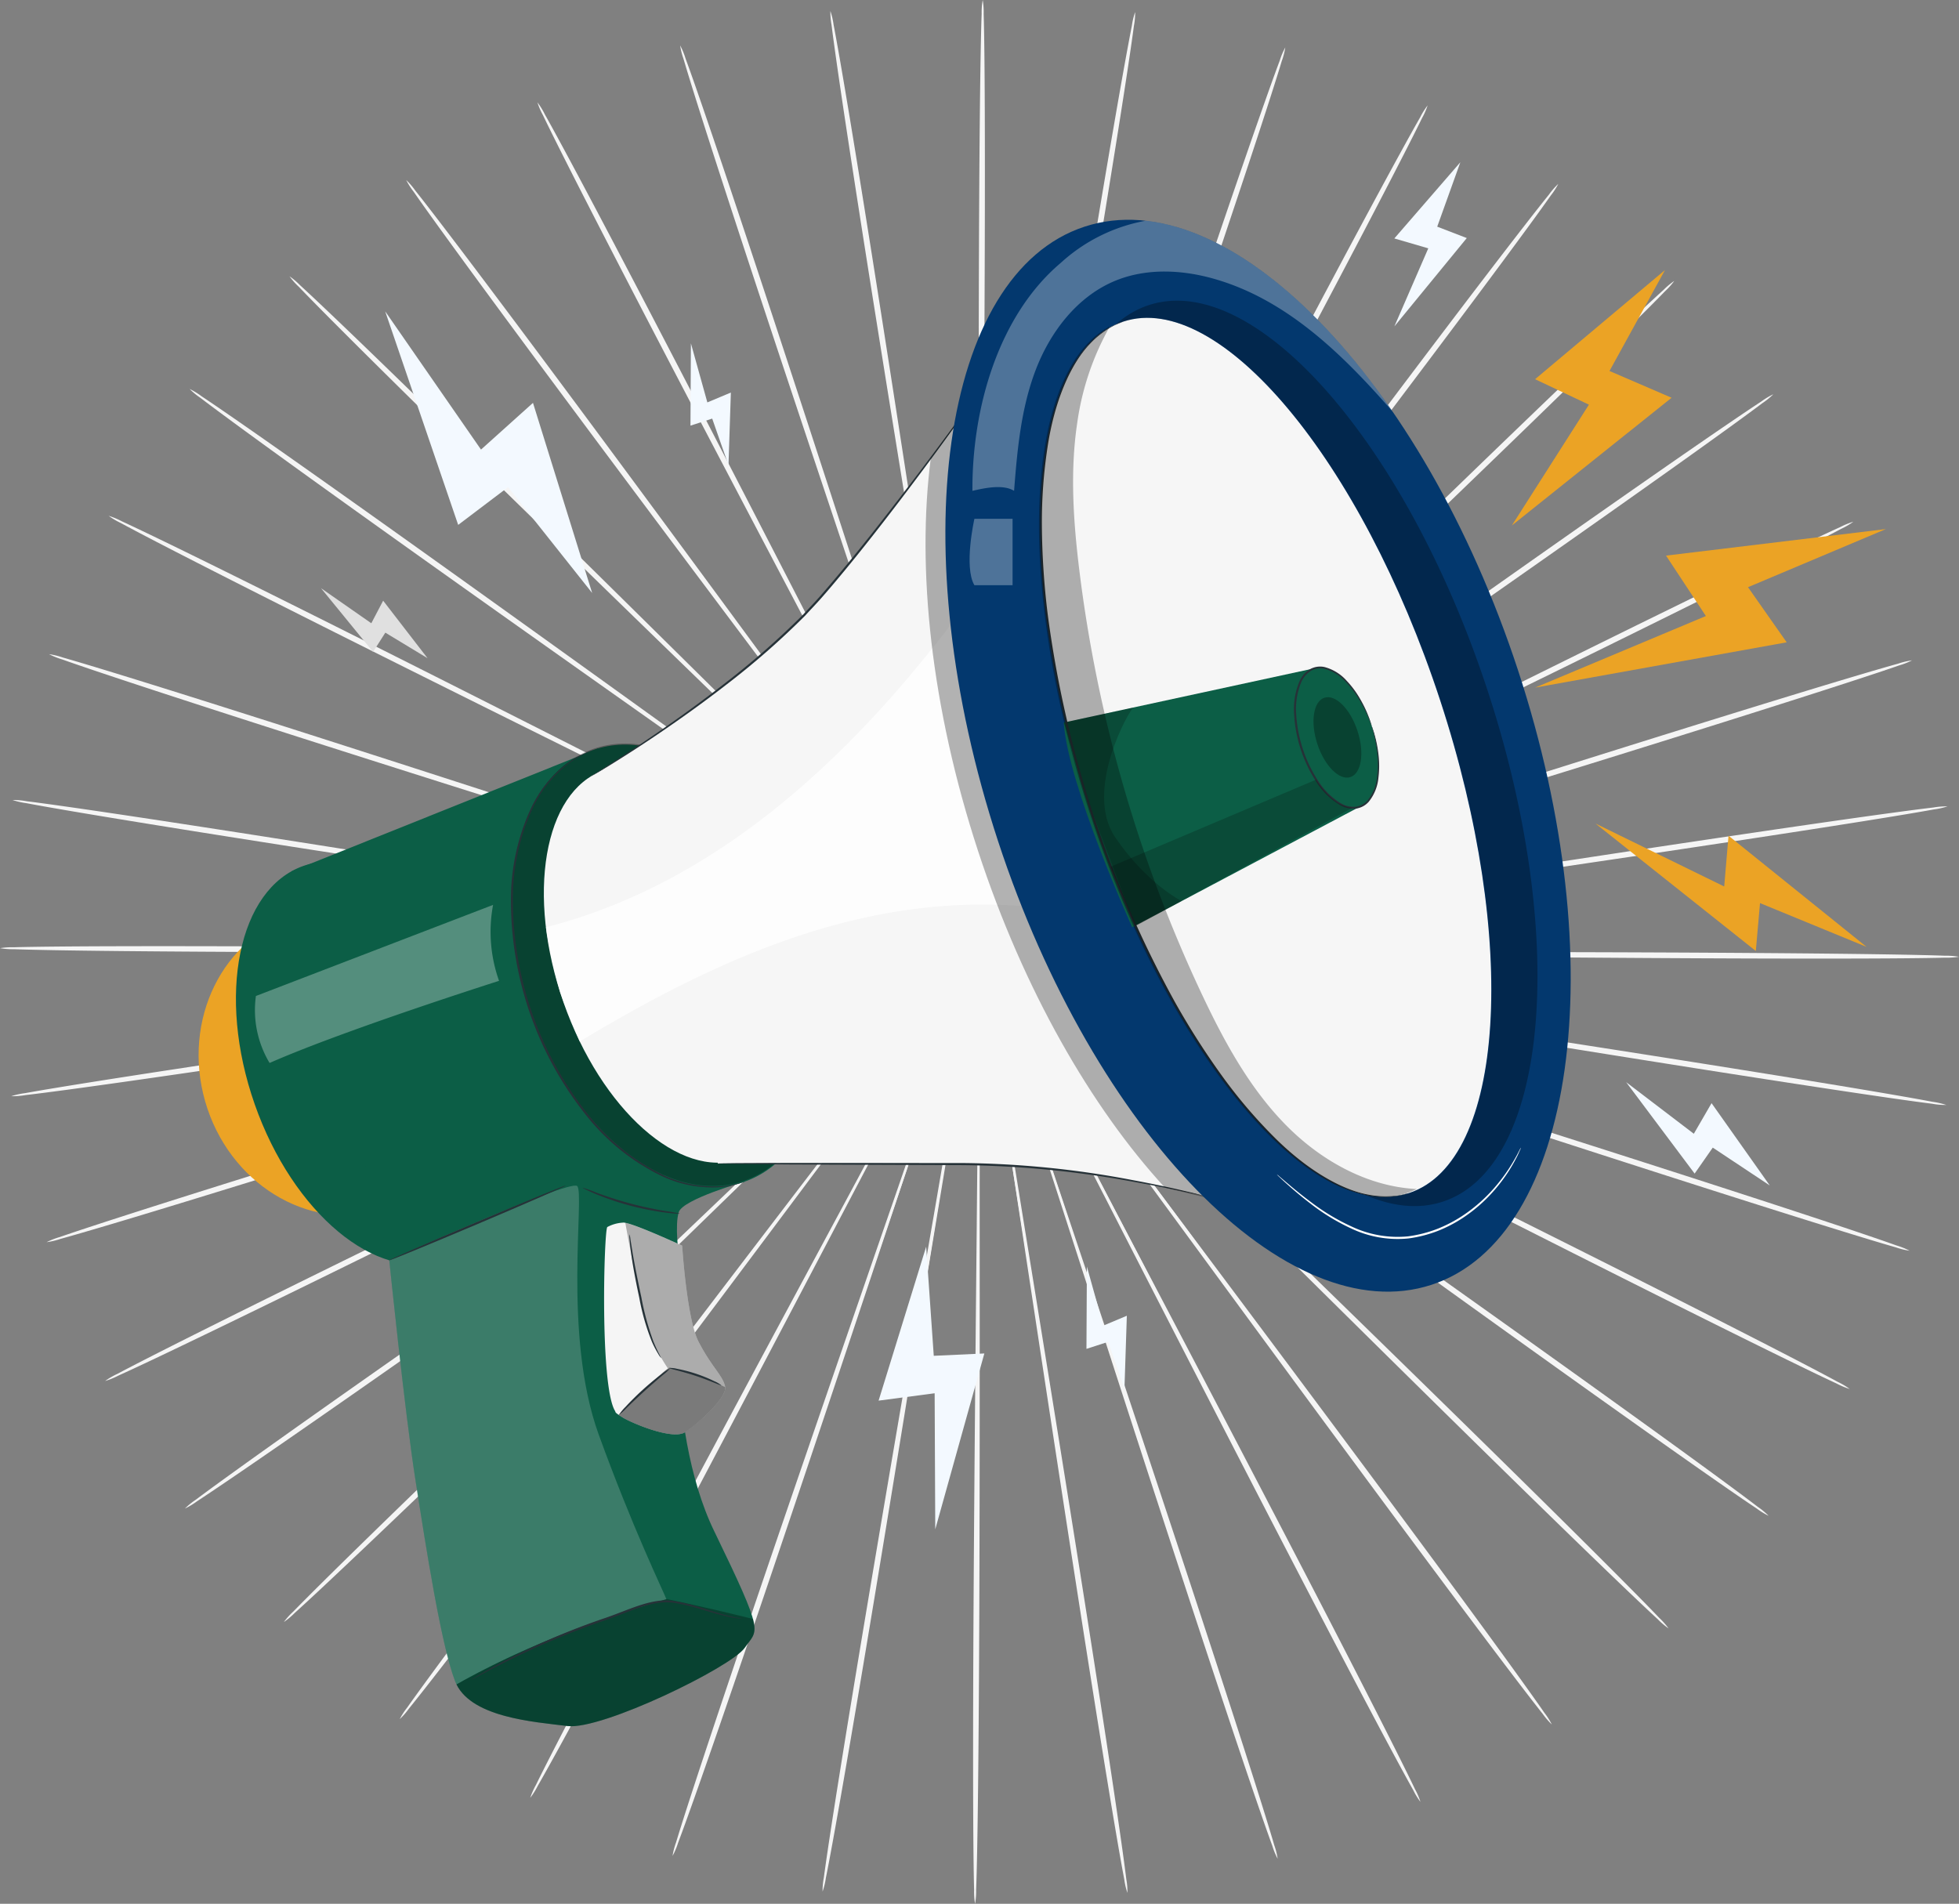 <svg id="Grupo_1076407" data-name="Grupo 1076407" xmlns="http://www.w3.org/2000/svg" xmlns:xlink="http://www.w3.org/1999/xlink" width="268.381" height="260.838" viewBox="0 0 268.381 260.838">
  <rect x="0" y="0" width="268.381" height="260.838" fill="#808080" stroke="none"/>
  <defs>
    <clipPath id="clip-path">
      <rect id="Rectángulo_380508" data-name="Rectángulo 380508" width="268.381" height="260.838" fill="none"/>
    </clipPath>
    <clipPath id="clip-path-4">
      <rect id="Rectángulo_380492" data-name="Rectángulo 380492" width="43.025" height="60.613" fill="none"/>
    </clipPath>
    <clipPath id="clip-path-5">
      <rect id="Rectángulo_380493" data-name="Rectángulo 380493" width="68.271" height="60.388" fill="#fff"/>
    </clipPath>
    <clipPath id="clip-path-6">
      <rect id="Rectángulo_380494" data-name="Rectángulo 380494" width="37.971" height="68.347" fill="none"/>
    </clipPath>
    <clipPath id="clip-path-7">
      <rect id="Rectángulo_380495" data-name="Rectángulo 380495" width="40.823" height="17.43" fill="none"/>
    </clipPath>
    <clipPath id="clip-path-8">
      <rect id="Rectángulo_380496" data-name="Rectángulo 380496" width="13.673" height="22.506" fill="none"/>
    </clipPath>
    <clipPath id="clip-path-9">
      <rect id="Rectángulo_380497" data-name="Rectángulo 380497" width="14.609" height="9.136" fill="none"/>
    </clipPath>
    <clipPath id="clip-path-10">
      <rect id="Rectángulo_380498" data-name="Rectángulo 380498" width="33.444" height="21.66" fill="none"/>
    </clipPath>
    <clipPath id="clip-path-11">
      <rect id="Rectángulo_380499" data-name="Rectángulo 380499" width="78.455" height="109.74" fill="none"/>
    </clipPath>
    <clipPath id="clip-path-12">
      <rect id="Rectángulo_380500" data-name="Rectángulo 380500" width="57.848" height="124.053" fill="none"/>
    </clipPath>
    <clipPath id="clip-path-13">
      <rect id="Rectángulo_380501" data-name="Rectángulo 380501" width="16.154" height="29.962" fill="none"/>
    </clipPath>
    <clipPath id="clip-path-14">
      <rect id="Rectángulo_380502" data-name="Rectángulo 380502" width="6.552" height="11.023" fill="none"/>
    </clipPath>
    <clipPath id="clip-path-15">
      <rect id="Rectángulo_380503" data-name="Rectángulo 380503" width="33.114" height="20.07" fill="none"/>
    </clipPath>
    <clipPath id="clip-path-16">
      <rect id="Rectángulo_380504" data-name="Rectángulo 380504" width="5.888" height="9.1" fill="none"/>
    </clipPath>
    <clipPath id="clip-path-17">
      <rect id="Rectángulo_380505" data-name="Rectángulo 380505" width="57.562" height="37.004" fill="none"/>
    </clipPath>
    <clipPath id="clip-path-18">
      <rect id="Rectángulo_380506" data-name="Rectángulo 380506" width="51.757" height="119.255" fill="none"/>
    </clipPath>
  </defs>
  <g id="Grupo_1076406" data-name="Grupo 1076406" clip-path="url(#clip-path)">
    <g id="Grupo_1076358" data-name="Grupo 1076358">
      <g id="Grupo_1076357" data-name="Grupo 1076357" clip-path="url(#clip-path)">
        <path id="Trazado_612767" data-name="Trazado 612767" d="M232.252,232.59l-67.867-.635-20.568-.1-5.592.012-1.455.019a3.25,3.25,0,0,0-.5.026,3.086,3.086,0,0,0,.5.031l1.454.034,5.592.068,20.567.108,67.87.042c26.49,0,50.477.031,67.842.157,8.682.061,15.709.141,20.566.232,2.428.045,4.313.093,5.592.141a10.52,10.52,0,0,1,1.949.144,10.65,10.65,0,0,1-1.951.124c-1.279.035-3.164.065-5.593.085-4.857.043-11.884.053-20.567.027-17.366-.048-41.352-.253-67.84-.52" transform="translate(-59.823 -101.782)" fill="#f5f5f5"/>
        <path id="Trazado_612768" data-name="Trazado 612768" d="M232.308,231.658l-66.94-10.882-20.3-3.2-5.527-.83-1.44-.2a3.068,3.068,0,0,0-.494-.048,3.053,3.053,0,0,0,.484.107l1.431.254,5.513.914,20.3,3.215,67.041,10.286c26.168,4,49.859,7.649,66.993,10.395,8.567,1.372,15.5,2.512,20.279,3.337,2.391.412,4.246.744,5.5.986a10.371,10.371,0,0,1,1.9.438,10.326,10.326,0,0,1-1.947-.169c-1.269-.158-3.137-.413-5.539-.758-4.8-.691-11.749-1.741-20.322-3.078-17.147-2.67-40.809-6.5-66.932-10.765" transform="translate(-60.406 -95.037)" fill="#f5f5f5"/>
        <path id="Trazado_612769" data-name="Trazado 612769" d="M232.555,230.553l-64.34-21-19.531-6.267-5.323-1.665-1.39-.417a3.065,3.065,0,0,0-.48-.123,2.955,2.955,0,0,0,.461.18l1.372.47,5.3,1.747,19.525,6.282,64.538,20.415c25.195,7.949,48,15.182,64.474,20.516,8.238,2.666,14.9,4.853,19.484,6.4,2.295.773,4.072,1.386,5.272,1.817a10.147,10.147,0,0,1,1.807.725,10.239,10.239,0,0,1-1.9-.465c-1.228-.35-3.031-.887-5.348-1.6-4.633-1.417-11.32-3.516-19.569-6.149-16.5-5.262-39.247-12.664-64.352-20.878" transform="translate(-62.112 -88.272)" fill="#f5f5f5"/>
        <path id="Trazado_612770" data-name="Trazado 612770" d="M232.975,229.5l-60.142-30.568-18.272-9.177-4.987-2.459-1.3-.625a3.119,3.119,0,0,0-.454-.2,3.027,3.027,0,0,0,.426.248l1.279.674,4.947,2.534,18.265,9.189,60.426,30.036c23.593,11.7,44.941,22.337,60.348,30.124,7.7,3.892,13.925,7.07,18.207,9.3,2.141,1.114,3.8,1.99,4.913,2.6a10.211,10.211,0,0,1,1.668.99,10.376,10.376,0,0,1-1.8-.751c-1.156-.534-2.849-1.341-5.022-2.4-4.346-2.108-10.609-5.206-18.33-9.067-15.443-7.72-36.708-18.507-60.171-30.455" transform="translate(-64.888 -81.859)" fill="#f5f5f5"/>
        <path id="Trazado_612771" data-name="Trazado 612771" d="M233.52,228.59l-54.487-39.33-16.571-11.84-4.53-3.187-1.188-.815a2.936,2.936,0,0,0-.417-.261,3.012,3.012,0,0,0,.381.309l1.155.859,4.479,3.254L178.9,189.43l54.853,38.846c21.42,15.145,40.8,28.89,54.761,38.922,6.983,5.014,12.616,9.1,16.487,11.95,1.936,1.426,3.431,2.543,4.434,3.313a10.071,10.071,0,0,1,1.488,1.232,10.247,10.247,0,0,1-1.653-1.014c-1.055-.7-2.6-1.757-4.575-3.128-3.953-2.742-9.641-6.753-16.646-11.739-14.011-9.97-33.28-23.856-54.534-39.222" transform="translate(-68.624 -76.012)" fill="#f5f5f5"/>
        <path id="Trazado_612772" data-name="Trazado 612772" d="M234.166,227.815l-47.53-47.087-14.475-14.2-3.965-3.833-1.043-.985a3.138,3.138,0,0,0-.37-.321,2.865,2.865,0,0,0,.327.363l1,1.023,3.9,3.892,14.465,14.21,47.968,46.666c18.736,18.2,35.676,34.706,47.865,46.727,6.1,6.01,11.007,10.895,14.374,14.3,1.684,1.7,2.982,3.031,3.85,3.943a9.93,9.93,0,0,1,1.273,1.442,10.092,10.092,0,0,1-1.471-1.252c-.93-.853-2.285-2.128-4.018-3.782-3.466-3.307-8.443-8.128-14.565-14.113-12.245-11.967-29.058-28.6-47.594-46.988" transform="translate(-73.215 -70.846)" fill="#f5f5f5"/>
        <path id="Trazado_612773" data-name="Trazado 612773" d="M234.93,227.148l-39.416-53.7-12.026-16.216-3.3-4.385-.873-1.131a2.9,2.9,0,0,0-.314-.373,2.946,2.946,0,0,0,.265.408l.827,1.163,3.233,4.434,12.015,16.224,39.916,53.348c15.6,20.81,29.688,39.676,39.805,53.393,5.06,6.857,9.129,12.426,11.911,16.3,1.391,1.935,2.461,3.445,3.173,4.477a9.811,9.811,0,0,1,1.027,1.617,9.961,9.961,0,0,1-1.252-1.459c-.783-.983-1.918-2.448-3.364-4.343-2.895-3.79-7.04-9.306-12.129-16.143-10.181-13.673-24.127-32.641-39.494-53.611" transform="translate(-78.577 -66.437)" fill="#f5f5f5"/>
        <path id="Trazado_612774" data-name="Trazado 612774" d="M235.846,226.573l-30.29-59.029-9.27-17.844-2.558-4.833-.68-1.249a2.863,2.863,0,0,0-.251-.416,2.78,2.78,0,0,0,.2.443l.629,1.275,2.479,4.871,9.257,17.85L236.2,226.4c12.057,22.923,22.941,43.7,30.728,58.785,3.895,7.542,7.017,13.66,9.142,17.9,1.063,2.122,1.876,3.776,2.412,4.9a9.708,9.708,0,0,1,.754,1.753,9.72,9.72,0,0,1-1-1.631c-.615-1.09-1.5-2.709-2.625-4.8-2.25-4.184-5.456-10.261-9.383-17.788-7.857-15.052-18.579-35.906-30.383-58.954" transform="translate(-84.634 -62.862)" fill="#f5f5f5"/>
        <path id="Trazado_612775" data-name="Trazado 612775" d="M236.909,226.117l-20.356-62.926c-2.642-8.027-4.781-14.526-6.266-19.039-.753-2.229-1.339-3.966-1.744-5.164l-.47-1.337a2.718,2.718,0,0,0-.181-.45,2.88,2.88,0,0,0,.122.468c.1.322.236.771.415,1.354.385,1.2.943,2.949,1.659,5.191l6.251,19.044c5.366,16.07,12.769,38.242,20.95,62.741,8.2,24.482,15.582,46.662,20.829,62.75,2.625,8.044,4.719,14.564,6.13,19.081.706,2.258,1.241,4.016,1.588,5.212a9.546,9.546,0,0,1,.46,1.847,9.6,9.6,0,0,1-.727-1.764c-.431-1.17-1.043-2.9-1.815-5.142-1.544-4.475-3.728-10.967-6.387-19-5.322-16.065-12.534-38.3-20.459-62.866" transform="translate(-91.261 -60.229)" fill="#f5f5f5"/>
        <path id="Trazado_612776" data-name="Trazado 612776" d="M238.03,225.829c-3.872-25.481-7.376-48.54-9.917-65.255l-3.105-19.76c-.383-2.318-.681-4.121-.886-5.366-.106-.6-.188-1.062-.247-1.393a2.856,2.856,0,0,0-.1-.472,2.91,2.91,0,0,0,.044.481l.191,1.4c.185,1.248.454,3.056.8,5.379.733,4.684,1.787,11.43,3.091,19.762,2.7,16.691,6.418,39.718,10.53,65.163,4.13,25.43,7.832,48.464,10.41,65.154,1.29,8.345,2.3,15.1,2.965,19.78.331,2.338.576,4.156.725,5.391a9.524,9.524,0,0,1,.155,1.894,9.64,9.64,0,0,1-.431-1.853c-.236-1.222-.56-3.028-.96-5.356-.8-4.656-1.905-11.4-3.231-19.741-2.655-16.679-6.179-39.739-10.029-65.211" transform="translate(-98.23 -58.64)" fill="#f5f5f5"/>
        <path id="Trazado_612777" data-name="Trazado 612777" d="M238.126,225.725c.238-25.756.454-49.065.611-65.96.036-8.428.066-15.251.087-19.989-.007-2.347-.013-4.173-.016-5.435-.009-.609-.016-1.078-.021-1.414a2.963,2.963,0,0,0-.027-.481,2.937,2.937,0,0,0-.032.481c-.008.336-.019.8-.034,1.413-.016,1.261-.038,3.087-.067,5.435-.023,4.738-.057,11.561-.1,19.989,0,16.9,0,40.2,0,65.962.019,25.745,0,49.058-.119,65.935-.057,8.439-.135,15.268-.226,19.987-.045,2.36-.093,4.192-.142,5.435a9.713,9.713,0,0,1-.146,1.9,9.713,9.713,0,0,1-.128-1.9c-.038-1.243-.068-3.076-.091-5.435-.047-4.72-.062-11.551-.041-19.989.039-16.878.236-40.19.494-65.934" transform="translate(-104.312 -58.141)" fill="#f5f5f5"/>
        <path id="Trazado_612778" data-name="Trazado 612778" d="M216,225.778l11.155-65.066c1.383-8.32,2.5-15.056,3.28-19.733l.851-5.372c.088-.6.155-1.066.2-1.4a2.838,2.838,0,0,0,.049-.48,2.885,2.885,0,0,0-.109.47c-.062.331-.149.792-.26,1.391l-.937,5.358c-.78,4.677-1.905,11.412-3.294,19.731-2.7,16.691-6.425,39.717-10.542,65.162-4.093,25.435-7.838,48.463-10.653,65.117-1.405,8.327-2.575,15.062-3.421,19.71-.422,2.324-.764,4.127-1.011,5.347a9.619,9.619,0,0,1-.449,1.849,9.51,9.51,0,0,1,.173-1.892c.162-1.234.423-3.049.776-5.384.708-4.67,1.784-11.42,3.155-19.752,2.737-16.667,6.66-39.666,11.034-65.057" transform="translate(-88.168 -58.704)" fill="#f5f5f5"/>
        <path id="Trazado_612779" data-name="Trazado 612779" d="M194.1,226.018l21.562-62.545,6.436-18.985,1.71-5.175.428-1.351a2.8,2.8,0,0,0,.126-.467,2.773,2.773,0,0,0-.185.448l-.483,1.334-1.794,5.147L215.448,163.4c-5.371,16.069-12.779,38.238-20.966,62.736-8.163,24.492-15.591,46.659-21.069,62.675-2.737,8.009-4.984,14.48-6.573,18.941-.794,2.231-1.423,3.959-1.865,5.125a9.581,9.581,0,0,1-.745,1.757,9.514,9.514,0,0,1,.477-1.842c.359-1.194.911-2.946,1.638-5.2,1.455-4.5,3.611-11,6.314-19.024,5.4-16.04,13.006-38.151,21.44-62.556" transform="translate(-72.09 -60.358)" fill="#f5f5f5"/>
        <path id="Trazado_612780" data-name="Trazado 612780" d="M173.33,226.426l31.414-58.472c3.976-7.49,7.2-13.554,9.43-17.764l2.527-4.848.642-1.268a2.933,2.933,0,0,0,.2-.442,2.9,2.9,0,0,0-.255.415l-.692,1.243-2.6,4.81-9.444,17.757L173.683,226.6c-12.029,22.937-22.955,43.692-30.957,58.67-4,7.49-7.266,13.538-9.556,17.7-1.144,2.081-2.045,3.692-2.67,4.777a9.858,9.858,0,0,1-1.018,1.622,9.719,9.719,0,0,1,.771-1.746c.548-1.124,1.378-2.77,2.461-4.882,2.167-4.224,5.349-10.314,9.318-17.82,7.933-15.013,19.019-35.688,31.3-58.5" transform="translate(-56.838 -63.052)" fill="#f5f5f5"/>
        <path id="Trazado_612781" data-name="Trazado 612781" d="M154.258,226.955l40.433-52.979c5.132-6.794,9.287-12.294,12.172-16.114l3.276-4.405.839-1.155a3.017,3.017,0,0,0,.269-.405,2.933,2.933,0,0,0-.318.37l-.884,1.123-3.345,4.355-12.184,16.1-39.935,53.335c-15.57,20.828-29.7,39.667-40.014,53.246-5.155,6.791-9.354,12.267-12.285,16.031-1.466,1.883-2.614,3.336-3.407,4.312a9.862,9.862,0,0,1-1.267,1.447,9.841,9.841,0,0,1,1.043-1.607c.721-1.027,1.806-2.526,3.215-4.449,2.82-3.844,6.943-9.375,12.069-16.185,10.25-13.623,24.525-32.36,40.322-53.025" transform="translate(-42.847 -66.68)" fill="#f5f5f5"/>
        <path id="Trazado_612782" data-name="Trazado 612782" d="M137.315,227.582l48.419-46.223,14.6-14.077,3.941-3.856,1.013-1.014a2.859,2.859,0,0,0,.33-.36,3.077,3.077,0,0,0-.373.319l-1.052.976-4,3.8-14.612,14.067L137.6,227.858c-18.714,18.221-35.687,34.695-48.048,46.549-6.179,5.928-11.2,10.7-14.7,13.979-1.749,1.638-3.116,2.9-4.054,3.745a10.08,10.08,0,0,1-1.483,1.238,9.939,9.939,0,0,1,1.288-1.43c.877-.9,2.188-2.222,3.888-3.908,3.4-3.371,8.359-8.211,14.512-14.165,12.306-11.908,29.4-28.258,48.317-46.285" transform="translate(-30.425 -71.138)" fill="#f5f5f5"/>
        <path id="Trazado_612783" data-name="Trazado 612783" d="M122.856,228.325l55.228-38.341,16.677-11.7,4.51-3.213,1.163-.849a2.861,2.861,0,0,0,.384-.306,3.219,3.219,0,0,0-.419.258l-1.2.805-4.561,3.145-16.686,11.687L123.09,228.64c-21.4,15.171-40.8,28.878-54.913,38.72-7.053,4.922-12.779,8.88-16.759,11.586-1.99,1.353-3.542,2.394-4.6,3.086a10.23,10.23,0,0,1-1.663,1,10.112,10.112,0,0,1,1.5-1.219c1.012-.761,2.517-1.865,4.467-3.272,3.9-2.816,9.57-6.848,16.6-11.8,14.061-9.9,33.57-23.47,55.136-38.417" transform="translate(-19.82 -76.346)" fill="#f5f5f5"/>
        <path id="Trazado_612784" data-name="Trazado 612784" d="M111.212,229.214l60.717-29.476,18.354-9.021,4.971-2.489,1.285-.662a2.907,2.907,0,0,0,.428-.244,3.081,3.081,0,0,0-.456.191l-1.311.613-5.01,2.413-18.361,9.007-60.437,30.015c-23.579,11.732-44.948,22.324-60.465,29.9-7.758,3.79-14.051,6.829-18.418,8.9-2.183,1.035-3.884,1.826-5.045,2.348a10.356,10.356,0,0,1-1.8.733,10.119,10.119,0,0,1,1.677-.976c1.121-.6,2.787-1.459,4.938-2.554,4.3-2.189,10.554-5.31,18.3-9.131,15.482-7.645,36.932-18.079,60.639-29.566" transform="translate(-11.265 -82.231)" fill="#f5f5f5"/>
        <path id="Trazado_612785" data-name="Trazado 612785" d="M102.7,230.247l64.733-19.824,19.586-6.1,5.312-1.7,1.376-.457a2.969,2.969,0,0,0,.462-.176,3.061,3.061,0,0,0-.481.118l-1.394.4-5.339,1.616-19.591,6.087-64.543,20.4c-25.184,7.982-48,15.174-64.552,20.284-8.274,2.556-14.981,4.6-19.628,5.969-2.324.687-4.131,1.209-5.363,1.547a10.256,10.256,0,0,1-1.9.448,10.256,10.256,0,0,1,1.814-.707c1.2-.42,2.987-1.015,5.29-1.768,4.6-1.5,11.282-3.63,19.546-6.219,16.526-5.182,39.4-12.207,64.671-19.924" transform="translate(-4.994 -88.669)" fill="#f5f5f5"/>
        <path id="Trazado_612786" data-name="Trazado 612786" d="M97.571,231.336l67.136-9.679,20.329-3.031,5.522-.864,1.433-.241a3.041,3.041,0,0,0,.485-.1,3.051,3.051,0,0,0-.495.043l-1.442.187-5.533.78-20.332,3.017L97.631,231.72c-26.162,4.03-49.86,7.643-67.032,10.158-8.586,1.259-15.539,2.247-20.35,2.894-2.406.323-4.276.562-5.546.707a10.365,10.365,0,0,1-1.949.153,10.37,10.37,0,0,1,1.906-.421c1.257-.23,3.115-.546,5.51-.936,4.79-.781,11.729-1.859,20.309-3.153,17.16-2.591,40.885-6.03,67.091-9.788" transform="translate(-1.209 -95.442)" fill="#f5f5f5"/>
        <path id="Trazado_612787" data-name="Trazado 612787" d="M95.951,231.512l67.868.553,20.568.072,5.592-.019,1.454-.021a3.1,3.1,0,0,0,.5-.027,3.3,3.3,0,0,0-.5-.03l-1.454-.032-5.592-.062-20.568-.084-67.87.039c-26.489.035-50.477.03-67.842-.074-8.682-.051-15.71-.122-20.566-.207-2.428-.043-4.314-.088-5.592-.135A10.57,10.57,0,0,1,0,231.343a10.608,10.608,0,0,1,1.951-.126c1.279-.037,3.164-.068,5.592-.092,4.857-.049,11.885-.067,20.568-.052,17.366.027,41.353.2,67.841.439" transform="translate(0 -101.434)" fill="#f5f5f5"/>
        <path id="Trazado_612788" data-name="Trazado 612788" d="M97.812,210.019l66.954,10.8,20.307,3.175,5.527.823,1.441.2a3.089,3.089,0,0,0,.494.047,3.006,3.006,0,0,0-.484-.106l-1.432-.252-5.513-.907-20.3-3.189L97.747,210.4c-26.173-3.962-49.869-7.587-67.006-10.312-8.57-1.361-15.5-2.493-20.283-3.312-2.392-.409-4.247-.739-5.5-.979a10.33,10.33,0,0,1-1.9-.436A10.344,10.344,0,0,1,5,195.532c1.27.156,3.138.41,5.54.752,4.806.684,11.751,1.726,20.326,3.052,17.15,2.65,40.817,6.448,66.946,10.683" transform="translate(-1.34 -85.754)" fill="#f5f5f5"/>
        <path id="Trazado_612789" data-name="Trazado 612789" d="M103.181,188.729l64.368,20.915,19.539,6.243,5.326,1.658,1.39.416a3.033,3.033,0,0,0,.48.122,2.924,2.924,0,0,0-.461-.18l-1.372-.468-5.3-1.74-19.533-6.258L103.055,189.1c-25.2-7.918-48.019-15.123-64.5-20.437-8.241-2.655-14.9-4.835-19.492-6.376-2.3-.77-4.075-1.381-5.275-1.81a10.14,10.14,0,0,1-1.808-.723,10.236,10.236,0,0,1,1.9.462c1.229.348,3.032.884,5.35,1.589,4.635,1.411,11.324,3.5,19.577,6.125,16.507,5.241,39.263,12.616,64.379,20.8" transform="translate(-5.258 -70.126)" fill="#f5f5f5"/>
        <path id="Trazado_612790" data-name="Trazado 612790" d="M111.928,168.538l60.182,30.494,18.284,9.154,4.991,2.453,1.3.624a3.12,3.12,0,0,0,.454.194,3.027,3.027,0,0,0-.426-.247l-1.28-.672-4.95-2.528-18.278-9.166-60.465-29.962c-23.608-11.676-44.97-22.282-60.386-30.05-7.71-3.883-13.933-7.053-18.219-9.276-2.143-1.111-3.8-1.985-4.916-2.592a10.147,10.147,0,0,1-1.67-.989,10.365,10.365,0,0,1,1.8.749c1.156.532,2.85,1.337,5.025,2.389,4.348,2.1,10.615,5.192,18.341,9.044,15.452,7.7,36.731,18.462,60.21,30.381" transform="translate(-11.657 -55.299)" fill="#f5f5f5"/>
        <path id="Trazado_612791" data-name="Trazado 612791" d="M123.783,149.994l54.537,39.263,16.587,11.82,4.534,3.182,1.189.814a2.975,2.975,0,0,0,.417.261,2.975,2.975,0,0,0-.382-.309l-1.156-.858-4.483-3.249-16.578-11.83-54.9-38.779c-21.44-15.119-40.833-28.84-54.811-38.855-6.99-5.006-12.628-9.083-16.5-11.93C50.3,98.1,48.8,96.984,47.794,96.215a10.033,10.033,0,0,1-1.49-1.23A10.279,10.279,0,0,1,47.959,96c1.056.7,2.6,1.754,4.579,3.123,3.956,2.738,9.65,6.742,16.661,11.72,14.024,9.953,33.311,23.815,54.584,39.155" transform="translate(-20.326 -41.695)" fill="#f5f5f5"/>
        <path id="Trazado_612792" data-name="Trazado 612792" d="M138.429,133.518l47.591,47.029,14.493,14.183,3.969,3.828,1.045.984a2.993,2.993,0,0,0,.37.321,2.966,2.966,0,0,0-.328-.362l-1-1.022-3.909-3.887L186.173,180.4l-48.028-46.607c-18.759-18.176-35.721-34.662-47.926-46.668-6.1-6-11.021-10.881-14.392-14.279-1.686-1.7-2.986-3.027-3.856-3.938a9.893,9.893,0,0,1-1.275-1.44,10.135,10.135,0,0,1,1.472,1.25c.932.852,2.288,2.126,4.023,3.777,3.47,3.3,8.454,8.118,14.583,14.1,12.261,11.953,29.095,28.561,47.655,46.93" transform="translate(-31.034 -29.615)" fill="#f5f5f5"/>
        <path id="Trazado_612793" data-name="Trazado 612793" d="M155.531,119.455l39.485,53.651,12.047,16.2,3.309,4.382.874,1.129a2.97,2.97,0,0,0,.315.374,2.883,2.883,0,0,0-.265-.408l-.829-1.162-3.239-4.43-12.036-16.21-39.985-53.3c-15.623-20.791-29.739-39.64-39.874-53.344-5.069-6.852-9.145-12.415-11.932-16.281-1.394-1.933-2.465-3.441-3.179-4.474a9.79,9.79,0,0,1-1.028-1.616,9.969,9.969,0,0,1,1.254,1.458c.784.982,1.92,2.445,3.37,4.339,2.9,3.787,7.051,9.3,12.149,16.128,10.2,13.66,24.17,32.611,39.564,53.563" transform="translate(-43.543 -19.301)" fill="#f5f5f5"/>
        <path id="Trazado_612794" data-name="Trazado 612794" d="M174.732,108.127,205.1,167.119l9.293,17.833,2.563,4.83.682,1.249a2.825,2.825,0,0,0,.251.416,2.9,2.9,0,0,0-.2-.443l-.631-1.274-2.486-4.869-9.28-17.839L174.375,108.3c-12.087-22.909-23-43.67-30.8-58.747-3.9-7.537-7.035-13.652-9.165-17.894-1.065-2.121-1.881-3.774-2.419-4.9a9.645,9.645,0,0,1-.756-1.753,9.807,9.807,0,0,1,1.005,1.63c.616,1.089,1.5,2.707,2.631,4.8,2.255,4.181,5.47,10.254,9.407,17.776,7.876,15.042,18.626,35.883,30.459,58.917" transform="translate(-57.606 -10.978)" fill="#f5f5f5"/>
        <path id="Trazado_612795" data-name="Trazado 612795" d="M195.592,99.838c7.981,24.562,15.2,46.789,20.438,62.9l6.291,19.031c.756,2.229,1.344,3.964,1.75,5.162l.471,1.337a2.8,2.8,0,0,0,.181.449,2.879,2.879,0,0,0-.122-.468c-.1-.322-.238-.771-.417-1.354l-1.666-5.188-6.276-19.036L195.211,99.957c-8.228-24.471-15.644-46.643-20.912-62.725-2.636-8.041-4.738-14.558-6.155-19.073-.709-2.258-1.246-4.015-1.595-5.211a9.555,9.555,0,0,1-.462-1.846,9.7,9.7,0,0,1,.729,1.763c.433,1.17,1.047,2.9,1.822,5.14,1.55,4.474,3.743,10.963,6.412,18.993,5.343,16.059,12.585,38.284,20.542,62.84" transform="translate(-72.906 -4.873)" fill="#f5f5f5"/>
        <path id="Trazado_612796" data-name="Trazado 612796" d="M217.535,94.842l10,65.243c1.32,8.33,2.389,15.073,3.132,19.756.385,2.317.685,4.12.892,5.365.107.6.19,1.062.249,1.393a2.864,2.864,0,0,0,.105.471,2.87,2.87,0,0,0-.045-.48l-.193-1.4c-.187-1.248-.458-3.055-.806-5.378-.739-4.683-1.8-11.427-3.116-19.759L217.139,94.9c-4.163-25.424-7.9-48.454-10.495-65.142-1.3-8.343-2.322-15.1-2.99-19.776-.334-2.338-.581-4.155-.732-5.39a9.6,9.6,0,0,1-.158-1.894,9.582,9.582,0,0,1,.434,1.853c.237,1.221.563,3.027.967,5.354.807,4.655,1.92,11.4,3.257,19.737,2.676,16.676,6.23,39.732,10.113,65.2" transform="translate(-89.002 -1.185)" fill="#f5f5f5"/>
        <path id="Trazado_612797" data-name="Trazado 612797" d="M239.316,93.254c-.206,25.757-.392,49.066-.526,65.961-.025,8.428-.046,15.251-.061,19.989.01,2.347.017,4.173.023,5.435.01.609.017,1.078.023,1.414a2.833,2.833,0,0,0,.028.481,3.1,3.1,0,0,0,.03-.481c.008-.336.019-.8.033-1.413.013-1.261.034-3.087.059-5.435.018-4.738.042-11.561.074-19.989-.022-16.9-.052-40.2-.084-65.962-.053-25.745-.062-49.058.033-65.936.046-8.438.116-15.268.2-19.987.043-2.36.088-4.192.135-5.435A9.68,9.68,0,0,1,239.428,0a9.781,9.781,0,0,1,.131,1.9c.039,1.243.072,3.076.1,5.436.053,4.72.076,11.55.066,19.989-.017,16.878-.183,40.191-.407,65.934" transform="translate(-104.798)" fill="#f5f5f5"/>
        <path id="Trazado_612798" data-name="Trazado 612798" d="M238.37,95.049c-4.322,25.413-8.234,48.41-11.069,65.079-1.372,8.322-2.482,15.059-3.254,19.738l-.843,5.373-.2,1.4a2.746,2.746,0,0,0-.048.48,2.879,2.879,0,0,0,.109-.471c.061-.33.147-.792.259-1.391.215-1.243.528-3.045.93-5.359.775-4.678,1.891-11.414,3.269-19.736,2.678-16.694,6.373-39.725,10.455-65.175,4.06-25.441,7.775-48.473,10.567-65.131,1.394-8.329,2.555-15.065,3.394-19.715.42-2.325.758-4.128,1-5.348a9.54,9.54,0,0,1,.447-1.849,9.532,9.532,0,0,1-.171,1.892c-.16,1.234-.419,3.049-.77,5.385-.7,4.672-1.769,11.422-3.128,19.757-2.715,16.67-6.608,39.674-10.948,65.071" transform="translate(-97.871 -1.292)" fill="#f5f5f5"/>
        <path id="Trazado_612799" data-name="Trazado 612799" d="M237.233,100.254l-21.479,62.573-6.411,18.993-1.7,5.177-.427,1.351a2.821,2.821,0,0,0-.125.467,2.8,2.8,0,0,0,.185-.448l.481-1.334,1.787-5.15,6.426-18.989,20.882-62.763c8.13-24.5,15.529-46.679,20.985-62.7,2.727-8.012,4.965-14.486,6.548-18.949.791-2.232,1.418-3.96,1.859-5.128a9.6,9.6,0,0,1,.743-1.758,9.536,9.536,0,0,1-.475,1.844c-.357,1.194-.907,2.947-1.631,5.2-1.449,4.506-3.6,11.009-6.289,19.031-5.381,16.047-12.954,38.168-21.357,62.583" transform="translate(-90.907 -5.09)" fill="#f5f5f5"/>
        <path id="Trazado_612800" data-name="Trazado 612800" d="M236.148,108.741l-31.337,58.51L195.4,185.027l-2.521,4.852-.641,1.269a2.854,2.854,0,0,0-.2.442,2.9,2.9,0,0,0,.254-.414c.164-.3.393-.709.691-1.244l2.6-4.813,9.421-17.769,30.789-58.785c12-22.952,22.9-43.721,30.88-58.709,3.99-7.5,7.248-13.547,9.532-17.712,1.142-2.083,2.04-3.695,2.664-4.78a9.847,9.847,0,0,1,1.016-1.623,9.774,9.774,0,0,1-.769,1.747c-.546,1.124-1.374,2.771-2.455,4.885C274.5,36.6,271.328,42.692,267.37,50.2c-7.913,15.024-18.973,35.712-31.221,58.538" transform="translate(-84.303 -11.299)" fill="#f5f5f5"/>
        <path id="Trazado_612801" data-name="Trazado 612801" d="M235.21,120.252l-40.364,53.03L182.7,189.409l-3.27,4.408-.837,1.156a2.951,2.951,0,0,0-.268.406,2.971,2.971,0,0,0,.317-.371l.882-1.124,3.34-4.359,12.162-16.12,39.865-53.385c15.542-20.847,29.648-39.7,39.943-53.3,5.146-6.8,9.338-12.278,12.264-16.046,1.464-1.884,2.61-3.339,3.4-4.316a9.886,9.886,0,0,1,1.265-1.449,9.863,9.863,0,0,1-1.04,1.608c-.721,1.027-1.8,2.529-3.21,4.452-2.815,3.847-6.93,9.383-12.048,16.2-10.232,13.636-24.482,32.39-40.253,53.075" transform="translate(-78.279 -19.716)" fill="#f5f5f5"/>
        <path id="Trazado_612802" data-name="Trazado 612802" d="M234.411,134.475l-48.358,46.283-14.584,14.1-3.936,3.86-1.012,1.015a2.986,2.986,0,0,0-.33.36,2.939,2.939,0,0,0,.373-.318l1.051-.977,4-3.8,14.594-14.085L234.129,134.2c18.69-18.244,35.642-34.738,47.987-46.608,6.172-5.936,11.19-10.718,14.683-14,1.747-1.64,3.113-2.9,4.05-3.75a10.146,10.146,0,0,1,1.481-1.24,9.917,9.917,0,0,1-1.285,1.432c-.876.906-2.185,2.225-3.883,3.913-3.4,3.375-8.348,8.222-14.494,14.182-12.29,11.924-29.368,28.3-48.257,46.345" transform="translate(-72.954 -30.115)" fill="#f5f5f5"/>
        <path id="Trazado_612803" data-name="Trazado 612803" d="M233.724,151.088,178.546,189.5l-16.662,11.719-4.506,3.219-1.162.851a2.978,2.978,0,0,0-.383.306,3.008,3.008,0,0,0,.419-.259l1.195-.806L162,201.376l16.67-11.708,54.815-38.9c21.382-15.2,40.767-28.928,54.862-38.787,7.046-4.931,12.768-8.9,16.744-11.607,1.988-1.355,3.539-2.4,4.6-3.092a10.217,10.217,0,0,1,1.662-1,10.106,10.106,0,0,1-1.5,1.22c-1.011.763-2.515,1.868-4.463,3.279-3.895,2.82-9.561,6.86-16.587,11.818-14.049,9.921-33.539,23.511-55.086,38.485" transform="translate(-68.408 -42.266)" fill="#f5f5f5"/>
        <path id="Trazado_612804" data-name="Trazado 612804" d="M233.131,169.741l-60.678,29.552-18.343,9.044-4.968,2.495-1.284.663a2.976,2.976,0,0,0-.428.245,3.033,3.033,0,0,0,.456-.191l1.31-.615,5.008-2.419,18.349-9.03,60.4-30.09c23.563-11.762,44.918-22.38,60.426-29.976,7.753-3.8,14.042-6.846,18.405-8.92,2.182-1.037,3.882-1.831,5.042-2.354a10.3,10.3,0,0,1,1.8-.736,10.164,10.164,0,0,1-1.676.978c-1.121.6-2.784,1.463-4.935,2.56-4.3,2.194-10.547,5.323-18.284,9.154-15.472,7.664-36.909,18.125-60.6,29.641" transform="translate(-64.719 -55.928)" fill="#f5f5f5"/>
        <path id="Trazado_612805" data-name="Trazado 612805" d="M232.66,190.01l-64.707,19.9-19.577,6.127-5.31,1.7-1.376.459a2.93,2.93,0,0,0-.462.176,3.12,3.12,0,0,0,.481-.119l1.393-.406,5.337-1.623,19.583-6.112,64.515-20.482c25.173-8.013,47.981-15.234,64.525-20.364,8.272-2.567,14.976-4.614,19.621-5.994,2.323-.69,4.13-1.213,5.361-1.553a10.315,10.315,0,0,1,1.9-.451,10.248,10.248,0,0,1-1.814.71c-1.2.421-2.986,1.019-5.288,1.774-4.6,1.51-11.278,3.644-19.537,6.244-16.52,5.2-39.384,12.255-64.645,20" transform="translate(-61.997 -70.794)" fill="#f5f5f5"/>
        <path id="Trazado_612806" data-name="Trazado 612806" d="M232.362,211.333,165.239,221.1l-20.325,3.056-5.52.871-1.433.243a3.2,3.2,0,0,0-.485.1,2.935,2.935,0,0,0,.494-.044l1.442-.188,5.533-.787,20.328-3.042L232.3,210.949c26.158-4.063,49.85-7.706,67.018-10.242,8.585-1.27,15.537-2.266,20.347-2.919,2.406-.327,4.275-.568,5.545-.715a10.4,10.4,0,0,1,1.948-.155,10.365,10.365,0,0,1-1.906.423c-1.257.232-3.114.55-5.509.943-4.79.787-11.728,1.874-20.306,3.178-17.157,2.612-40.877,6.081-67.078,9.871" transform="translate(-60.349 -86.436)" fill="#f5f5f5"/>
        <path id="Trazado_612807" data-name="Trazado 612807" d="M340.5,62.111l9.918-12.1-4.05-1.561,3.167-8.823-9.042,10.436,4.651,1.356Z" transform="translate(-149.47 -17.394)" fill="#f3f9ff"/>
        <path id="Trazado_612808" data-name="Trazado 612808" d="M397.1,264.284l9.381,12.525,2.484-3.559,7.809,5.185L408.8,267.16l-2.429,4.192Z" transform="translate(-174.318 -116.016)" fill="#f3f9ff"/>
        <path id="Trazado_612809" data-name="Trazado 612809" d="M94.063,76.036l10,29.258,6.838-5.175,11.516,14.506-8.107-26.05-7.121,6.4Z" transform="translate(-41.292 -33.378)" fill="#f3f9ff"/>
        <path id="Trazado_612810" data-name="Trazado 612810" d="M222.312,343.186l6.726-24.093-6.93.321-1.041-14.948-6.517,21.089,7.679-1.009Z" transform="translate(-94.183 -133.655)" fill="#f3f9ff"/>
        <path id="Trazado_612811" data-name="Trazado 612811" d="M168.669,83.842l-.059,11.279,2.976-.964,2.231,6.378.326-9.948-3.22,1.352Z" transform="translate(-74.016 -36.805)" fill="#f3f9ff"/>
        <path id="Trazado_612812" data-name="Trazado 612812" d="M78.383,143.637l7.136,8.735,1.681-2.639,5.782,3.5L86.9,145.353l-1.622,3.093Z" transform="translate(-34.409 -63.054)" fill="#e0e0e0"/>
        <path id="Trazado_612813" data-name="Trazado 612813" d="M265.367,309.311l-.059,11.279,2.976-.964L270.515,326l.326-9.948-3.22,1.352Z" transform="translate(-116.465 -135.782)" fill="#f3f9ff"/>
      </g>
    </g>
    <g id="Grupo_1076405" data-name="Grupo 1076405">
      <g id="Grupo_1076404" data-name="Grupo 1076404" clip-path="url(#clip-path)">
        <path id="Trazado_612814" data-name="Trazado 612814" d="M86.073,237.993c3.2,11.164-2.417,22.567-12.546,25.47s-20.933-3.792-24.133-14.956,2.416-22.567,12.545-25.47,20.934,3.793,24.134,14.956" transform="translate(-21.288 -97.612)" fill="#eba325"/>
        <path id="Trazado_612815" data-name="Trazado 612815" d="M92.484,232.334c5.233,14.913,2.245,29.539-6.673,32.668s-20.39-6.424-25.622-21.336S57.944,214.126,66.862,211s20.39,6.423,25.622,21.336" transform="translate(-25.291 -92.363)" fill="#0c5e46"/>
        <path id="Trazado_612816" data-name="Trazado 612816" d="M165.352,205.542c5.73,16.331,1.941,32.53-8.465,36.181s-23.486-6.628-29.216-22.959-1.941-32.53,8.465-36.181,23.486,6.628,29.216,22.959" transform="translate(-54.872 -79.827)" fill="#0c5e46"/>
        <path id="Trazado_612817" data-name="Trazado 612817" d="M129.068,290.015c-7.043-14.526-4.842-37.709-4.842-37.709s-.587-4.255,0-6.016,9.014-4.159,9.014-4.159l-20.076-59.354L71.132,199.625l13.421,53.28s2.112,20.676,3.579,30.066,3.522,22.6,5.429,27.585,10.711,5.576,15.407,6.163,22.449-8.07,24.274-10.711,2.871-1.468-4.172-15.994" transform="translate(-31.226 -80.236)" fill="#0c5e46"/>
        <g id="Grupo_1076361" data-name="Grupo 1076361" transform="translate(70.127 101.873)" opacity="0.3">
          <g id="Grupo_1076360" data-name="Grupo 1076360">
            <g id="Grupo_1076359" data-name="Grupo 1076359" clip-path="url(#clip-path-4)">
              <path id="Trazado_612818" data-name="Trazado 612818" d="M165.352,205.542c5.73,16.331,1.941,32.53-8.465,36.181s-23.486-6.628-29.216-22.959-1.941-32.53,8.465-36.181,23.486,6.628,29.216,22.959" transform="translate(-124.999 -181.846)"/>
            </g>
          </g>
        </g>
        <path id="Trazado_612819" data-name="Trazado 612819" d="M144.266,149.723s20.685-12.24,31.369-24.416c8.692-9.905,20.624-26.587,20.624-26.587l54.915,115.295s-28.575-10.933-54.915-11.182c-25.126-.237-34.571-.074-34.571-.074Z" transform="translate(-63.33 -43.336)" fill="#f6f6f6"/>
        <path id="Trazado_612820" data-name="Trazado 612820" d="M165.087,209.193c5.158,14.7,2.718,28.94-5.45,31.805s-18.971-6.727-24.129-21.426-2.718-28.94,5.45-31.805,18.971,6.727,24.129,21.426" transform="translate(-58.298 -82.204)" fill="#f6f6f6"/>
        <g id="Grupo_1076364" data-name="Grupo 1076364" transform="translate(74.789 82.303)" opacity="0.83">
          <g id="Grupo_1076363" data-name="Grupo 1076363">
            <g id="Grupo_1076362" data-name="Grupo 1076362" clip-path="url(#clip-path-5)">
              <path id="Trazado_612821" data-name="Trazado 612821" d="M137.945,207.09c19.408-11.7,40.333-21.119,63.636-18.23A129.574,129.574,0,0,1,191.224,146.7c-14.736,20.155-33.718,38.585-57.914,44.745a72.724,72.724,0,0,0,1.946,8.9c.977,2.791,2.689,6.744,2.689,6.744" transform="translate(-133.309 -146.703)" fill="#fff"/>
            </g>
          </g>
        </g>
        <g id="Grupo_1076367" data-name="Grupo 1076367" transform="translate(53.327 162.436)" opacity="0.2">
          <g id="Grupo_1076366" data-name="Grupo 1076366">
            <g id="Grupo_1076365" data-name="Grupo 1076365" clip-path="url(#clip-path-6)">
              <path id="Trazado_612822" data-name="Trazado 612822" d="M107.263,356.256c.286-.149.572-.295.859-.441q.55-.28,1.1-.555.441-.219.884-.434.55-.266,1.1-.527c.3-.14.592-.279.89-.417.378-.174.756-.346,1.135-.516.286-.129.572-.259.859-.385.411-.182.824-.358,1.238-.535.256-.11.513-.222.77-.33q.968-.406,1.939-.8c.2-.08.4-.157.6-.235.483-.192.966-.383,1.45-.568.279-.107.558-.21.836-.315q.595-.225,1.19-.444c.3-.11.6-.218.9-.326q.564-.2,1.127-.4.459-.161.917-.318.56-.192,1.119-.379c.3-.1.606-.2.909-.3.378-.125.756-.246,1.134-.367.293-.094.587-.189.88-.28.4-.127.8-.25,1.206-.373.265-.081.53-.164.794-.243q.953-.287,1.9-.56l.023-.007c-.48-1.22-4.643-9.79-9.278-22.566-4.98-13.728-1.844-33.119-2.951-34.04s-25.742,10.179-25.742,10.179,2.112,20.676,3.579,30.066,3.521,22.6,5.428,27.585q.092.238.2.463c.355-.2.709-.4,1.066-.6.26-.143.522-.281.784-.421.382-.205.764-.411,1.148-.611" transform="translate(-95.054 -289.538)" fill="#f5f5f5"/>
            </g>
          </g>
        </g>
        <g id="Grupo_1076370" data-name="Grupo 1076370" transform="translate(62.538 219.082)" opacity="0.3">
          <g id="Grupo_1076369" data-name="Grupo 1076369">
            <g id="Grupo_1076368" data-name="Grupo 1076368" clip-path="url(#clip-path-7)">
              <path id="Trazado_612823" data-name="Trazado 612823" d="M140.232,390.523l-.023.007q-.947.273-1.9.56c-.264.079-.529.162-.794.243-.4.123-.8.246-1.206.373-.293.092-.586.187-.88.281-.378.121-.755.242-1.134.367-.3.1-.606.2-.909.3q-.559.187-1.118.379-.459.157-.918.318-.564.2-1.127.4c-.3.108-.6.216-.9.326q-.595.218-1.189.444c-.279.1-.558.208-.836.315-.484.186-.967.376-1.45.568-.2.079-.4.155-.6.235q-.971.39-1.939.8c-.257.108-.513.22-.77.33-.413.177-.826.353-1.238.535-.287.126-.573.256-.859.385q-.569.256-1.135.516c-.3.137-.594.277-.89.417q-.552.261-1.1.527-.443.215-.884.434-.553.274-1.1.555c-.287.146-.574.292-.859.441-.384.2-.766.406-1.148.611-.261.14-.523.278-.784.421-.357.2-.711.4-1.066.6,2.261,4.563,10.657,5.131,15.2,5.7,4.7.587,22.449-8.07,24.274-10.711.978-1.415,1.73-1.738,1.135-3.966-3.883-.948-7.446-1.812-11.8-2.724l-.055.016" transform="translate(-111.473 -390.507)"/>
            </g>
          </g>
        </g>
        <path id="Trazado_612824" data-name="Trazado 612824" d="M150.071,298.589a5.048,5.048,0,0,0-2.112.6c-.452.452-1.052,21.72,1.056,25.192.125.206-.151.151,1.056.9s6.816,3.139,8.537,2.022,5.794-4.738,5.492-6.246-1.841-2.662-3.642-6.158c-1.617-3.139-2.242-13.156-2.242-13.156-.632-.283-7.207-3.306-8.146-3.162" transform="translate(-64.758 -131.073)" fill="#f5f5f5"/>
        <g id="Grupo_1076373" data-name="Grupo 1076373" transform="translate(85.671 167.546)" opacity="0.3">
          <g id="Grupo_1076372" data-name="Grupo 1076372">
            <g id="Grupo_1076371" data-name="Grupo 1076371" clip-path="url(#clip-path-8)">
              <path id="Trazado_612825" data-name="Trazado 612825" d="M166.379,321.152c0-.019,0-.041,0-.059-.3-1.509-1.841-2.663-3.642-6.158-1.617-3.139-2.242-13.156-2.242-13.156-.578-.258-6.127-2.808-7.788-3.132.081.539,1.3,7.1,2.37,11.9a23.34,23.34,0,0,0,3.473,8.055c.111-.073.191-.113.226-.1a42.934,42.934,0,0,1,7.6,2.656" transform="translate(-152.706 -298.646)"/>
            </g>
          </g>
        </g>
        <g id="Grupo_1076376" data-name="Grupo 1076376" transform="translate(84.749 187.395)" opacity="0.5">
          <g id="Grupo_1076375" data-name="Grupo 1076375">
            <g id="Grupo_1076374" data-name="Grupo 1076374" clip-path="url(#clip-path-9)">
              <path id="Trazado_612826" data-name="Trazado 612826" d="M158.061,334.029c-.035-.009-.116.031-.226.1-1.1.728-5.588,5.165-6.774,6.345.139.1.323.216.572.371,1.207.755,6.816,3.139,8.537,2.022,1.477-.959,4.679-3.759,5.368-5.487a1.441,1.441,0,0,0,.125-.7,42.936,42.936,0,0,0-7.6-2.656" transform="translate(-151.062 -334.027)"/>
            </g>
          </g>
        </g>
        <path id="Trazado_612827" data-name="Trazado 612827" d="M152.229,393.344a2.1,2.1,0,0,1-.4-.026c-.263-.025-.649-.082-1.142-.178-.988-.182-2.387-.581-4.1-1.091-.858-.249-1.8-.515-2.825-.718a8.314,8.314,0,0,0-3.289-.107c-2.318.389-4.669,1.579-7.269,2.429a112.153,112.153,0,0,0-12.884,5.376c-1.6.794-2.879,1.474-3.758,1.951l-1.013.549a2.137,2.137,0,0,1-.362.176,2.043,2.043,0,0,1,.333-.227c.224-.139.553-.346.986-.6.863-.508,2.127-1.217,3.721-2.036a101.052,101.052,0,0,1,12.881-5.467c2.583-.843,4.94-2.031,7.321-2.419a7.5,7.5,0,0,1,1.751-.1,12.392,12.392,0,0,1,1.629.238c1.037.215,1.982.495,2.838.757,1.709.537,3.089.963,4.065,1.178.486.112.867.187,1.127.231a2.087,2.087,0,0,1,.394.084" transform="translate(-50.564 -171.573)" fill="#263238"/>
        <path id="Trazado_612828" data-name="Trazado 612828" d="M158.182,334.168a7.371,7.371,0,0,1-1.029.935c-.652.555-1.549,1.324-2.515,2.2s-1.818,1.7-2.433,2.292a7.341,7.341,0,0,1-1.029.934,5.949,5.949,0,0,1,.881-1.078c.58-.635,1.414-1.482,2.385-2.364s1.895-1.63,2.582-2.145a5.935,5.935,0,0,1,1.158-.774" transform="translate(-66.363 -146.693)" fill="#263238"/>
        <path id="Trazado_612829" data-name="Trazado 612829" d="M158.043,318.388a2.834,2.834,0,0,1-.4-.568,13.41,13.41,0,0,1-.872-1.683,30.839,30.839,0,0,1-1.72-6c-.514-2.378-.913-4.548-1.123-6.131-.107-.791-.173-1.434-.206-1.879a3.064,3.064,0,0,1-.017-.694,3.233,3.233,0,0,1,.13.681c.08.5.18,1.121.3,1.861.261,1.569.691,3.725,1.2,6.1a36.278,36.278,0,0,0,1.625,5.978c.589,1.472,1.13,2.3,1.083,2.331" transform="translate(-67.468 -132.325)" fill="#263238"/>
        <path id="Trazado_612830" data-name="Trazado 612830" d="M170.546,336.448c-.039.078-1.57-.658-3.551-1.311s-3.645-.988-3.63-1.074a3.754,3.754,0,0,1,1.112.12,20.256,20.256,0,0,1,5.106,1.7,3.743,3.743,0,0,1,.963.569" transform="translate(-71.714 -146.641)" fill="#263238"/>
        <g id="Grupo_1076379" data-name="Grupo 1076379" transform="translate(34.924 123.978)" opacity="0.3">
          <g id="Grupo_1076378" data-name="Grupo 1076378">
            <g id="Grupo_1076377" data-name="Grupo 1076377" clip-path="url(#clip-path-10)">
              <path id="Trazado_612831" data-name="Trazado 612831" d="M94.878,220.988a20.037,20.037,0,0,0,.818,10.407s-21.245,6.756-31.436,11.253a14.074,14.074,0,0,1-1.873-9.177Z" transform="translate(-62.251 -220.988)" fill="#fff"/>
            </g>
          </g>
        </g>
        <path id="Trazado_612832" data-name="Trazado 612832" d="M136.034,183.159a1.133,1.133,0,0,1-.191.091l-.568.241a14.342,14.342,0,0,0-2.072,1.142,16.3,16.3,0,0,0-5.5,6.607,29.613,29.613,0,0,0-2.663,12.53,47.262,47.262,0,0,0,10.283,29.306,29.615,29.615,0,0,0,9.909,8.12,16.3,16.3,0,0,0,8.421,1.722,14.326,14.326,0,0,0,2.33-.4l.594-.167a1.211,1.211,0,0,1,.206-.048,1.1,1.1,0,0,1-.2.076l-.588.2a13.064,13.064,0,0,1-2.336.46,16.2,16.2,0,0,1-8.52-1.648,29.59,29.59,0,0,1-10.029-8.135,47.151,47.151,0,0,1-10.344-29.48,29.581,29.581,0,0,1,2.746-12.617,16.191,16.191,0,0,1,5.622-6.611,13.112,13.112,0,0,1,2.112-1.1l.581-.215a1.157,1.157,0,0,1,.2-.063" transform="translate(-54.77 -80.403)" fill="#263238"/>
        <path id="Trazado_612833" data-name="Trazado 612833" d="M155.592,293.593a1.977,1.977,0,0,1-.549,0c-.352-.02-.859-.069-1.484-.148a37.577,37.577,0,0,1-9.489-2.53c-.581-.243-1.046-.453-1.36-.611a1.987,1.987,0,0,1-.477-.27,19.587,19.587,0,0,1,1.913.688c1.175.435,2.815.993,4.661,1.487s3.546.824,4.782,1.031a19.532,19.532,0,0,1,2,.356" transform="translate(-62.437 -127.316)" fill="#263238"/>
        <path id="Trazado_612834" data-name="Trazado 612834" d="M119.232,289.489c.031.075-5.375,2.437-12.075,5.276S95,299.846,94.967,299.772s5.374-2.436,12.076-5.276,12.157-5.081,12.189-5.007" transform="translate(-41.689 -127.079)" fill="#263238"/>
        <path id="Trazado_612835" data-name="Trazado 612835" d="M196.26,98.719a.906.906,0,0,1-.1.163l-.314.461-1.236,1.75c-1.082,1.515-2.662,3.7-4.646,6.366s-4.374,5.832-7.094,9.292c-1.363,1.727-2.8,3.532-4.338,5.372q-1.144,1.385-2.363,2.787c-.806.939-1.686,1.84-2.543,2.779a108.419,108.419,0,0,1-10.772,9.44c-3.479,2.7-6.72,4.985-9.477,6.851s-5.036,3.3-6.621,4.277c-.792.489-1.414.857-1.837,1.1l-.484.277a.918.918,0,0,1-.171.084.927.927,0,0,1,.155-.11l.469-.3,1.806-1.15c1.565-1,3.826-2.466,6.566-4.352s5.964-4.186,9.427-6.892a110.984,110.984,0,0,0,10.728-9.432c.853-.936,1.727-1.83,2.532-2.766s1.6-1.858,2.362-2.779c1.534-1.835,2.979-3.635,4.347-5.356,2.729-3.447,5.133-6.6,7.14-9.248l4.72-6.309,1.28-1.718.337-.444a.971.971,0,0,1,.123-.145" transform="translate(-63.33 -43.336)" fill="#263238"/>
        <path id="Trazado_612836" data-name="Trazado 612836" d="M175.321,284.1a.748.748,0,0,1,.172-.015l.506-.013,1.946-.023,7.157-.031,23.617.007a129.7,129.7,0,0,1,23.49,2.354c2.973.553,5.362,1.084,7.008,1.469.824.188,1.46.35,1.892.459l.49.128a.752.752,0,0,1,.164.054.78.78,0,0,1-.171-.025l-.5-.1-1.9-.405c-1.653-.35-4.046-.85-7.021-1.377a135.566,135.566,0,0,0-23.456-2.265l-23.613-.093-7.158-.062L176,284.134l-.506-.016a.759.759,0,0,1-.173-.015" transform="translate(-76.963 -124.68)" fill="#263238"/>
        <g id="Grupo_1076382" data-name="Grupo 1076382" transform="translate(126.798 56.537)" opacity="0.3">
          <g id="Grupo_1076381" data-name="Grupo 1076381">
            <g id="Grupo_1076380" data-name="Grupo 1076380" clip-path="url(#clip-path-11)">
              <path id="Trazado_612837" data-name="Trazado 612837" d="M304.468,137.506l-73.3-36.731L226.736,107c-1.966,15.108.035,34.206,6.485,53.871,6.226,18.982,15.478,35.083,25.585,46.08l14.654,3.56Z" transform="translate(-226.013 -100.775)"/>
            </g>
          </g>
        </g>
        <path id="Trazado_612838" data-name="Trazado 612838" d="M309.322,115.417c13.13,40.032,7.824,77.715-11.85,84.168s-46.267-20.769-59.4-60.8-7.825-77.715,11.85-84.168,46.267,20.768,59.4,60.8" transform="translate(-101.346 -23.56)" fill="#03386e"/>
        <path id="Trazado_612839" data-name="Trazado 612839" d="M308.883,130.012c10.814,32.971,8.908,63.2-4.255,67.515s-32.6-18.91-43.416-51.88-8.908-63.2,4.256-67.515,32.6,18.91,43.415,51.88" transform="translate(-111.589 -34.072)" fill="#f6f6f6"/>
        <g id="Grupo_1076385" data-name="Grupo 1076385" transform="translate(152.785 41.198)" opacity="0.3">
          <g id="Grupo_1076384" data-name="Grupo 1076384">
            <g id="Grupo_1076383" data-name="Grupo 1076383" clip-path="url(#clip-path-12)">
              <path id="Trazado_612840" data-name="Trazado 612840" d="M323.349,126.842c-11.125-33.92-31.91-57.558-46.424-52.8a12.718,12.718,0,0,0-4.59,2.715,10.176,10.176,0,0,1,1.136-.451c13.164-4.318,32.6,18.91,43.415,51.88s8.908,63.2-4.256,67.515a11.388,11.388,0,0,1-6.307.137c3.834,1.717,7.531,2.139,10.89,1.037,14.514-4.76,17.261-36.117,6.136-70.036" transform="translate(-272.335 -73.435)"/>
            </g>
          </g>
        </g>
        <path id="Trazado_612841" data-name="Trazado 612841" d="M259.758,170.652l34.3-7.427,6.223,18.974-31.146,16.5s-8.808-19.466-9.374-28.048" transform="translate(-114.029 -71.653)" fill="#0c5e46"/>
        <g id="Grupo_1076388" data-name="Grupo 1076388" transform="translate(145.729 96.927)" opacity="0.2">
          <g id="Grupo_1076387" data-name="Grupo 1076387">
            <g id="Grupo_1076386" data-name="Grupo 1076386" clip-path="url(#clip-path-13)">
              <path id="Trazado_612842" data-name="Trazado 612842" d="M269.329,172.77c-.536.22-6.88,11.393-2.516,17.795s9.1,8.733,9.1,8.733l-6.351,3.433-6.633-17.578-3.17-10.31Z" transform="translate(-259.758 -172.77)"/>
            </g>
          </g>
        </g>
        <path id="Trazado_612843" data-name="Trazado 612843" d="M326.757,171.038c1.718,5.24.964,10.191-1.684,11.06s-6.189-2.674-7.907-7.914-.965-10.191,1.684-11.06,6.189,2.675,7.907,7.914" transform="translate(-138.825 -71.551)" fill="#0c5e46"/>
        <path id="Trazado_612844" data-name="Trazado 612844" d="M326.649,170.946a3.136,3.136,0,0,1-.193-.454c-.109-.3-.293-.742-.541-1.3a18.614,18.614,0,0,0-1.044-1.965,13,13,0,0,0-1.783-2.328,5.982,5.982,0,0,0-2.952-1.811,2.582,2.582,0,0,0-1.841.293,3.412,3.412,0,0,0-1.3,1.534,9.587,9.587,0,0,0-.7,4.385,18.744,18.744,0,0,0,2.986,9.107,9.606,9.606,0,0,0,3.159,3.121,3.419,3.419,0,0,0,1.959.465,2.583,2.583,0,0,0,1.657-.855,5.978,5.978,0,0,0,1.306-3.207A12.991,12.991,0,0,0,327.42,175a18.531,18.531,0,0,0-.323-2.2c-.131-.6-.243-1.059-.334-1.369a3.108,3.108,0,0,1-.113-.48,3.072,3.072,0,0,1,.169.463c.11.3.24.764.389,1.361a17.273,17.273,0,0,1,.375,2.211,12.863,12.863,0,0,1-.016,2.975,6.15,6.15,0,0,1-1.333,3.345,2.83,2.83,0,0,1-1.809.945,3.672,3.672,0,0,1-2.111-.482,9.8,9.8,0,0,1-3.27-3.2,18.855,18.855,0,0,1-3.035-9.254,9.807,9.807,0,0,1,.739-4.515,3.67,3.67,0,0,1,1.415-1.638,2.826,2.826,0,0,1,2.017-.31,6.152,6.152,0,0,1,3.056,1.905,12.841,12.841,0,0,1,1.775,2.388,17.273,17.273,0,0,1,1.008,2c.233.57.4,1.017.493,1.327a3.138,3.138,0,0,1,.137.474" transform="translate(-138.718 -71.459)" fill="#263238"/>
        <g id="Grupo_1076391" data-name="Grupo 1076391" transform="translate(179.948 95.519)" opacity="0.3">
          <g id="Grupo_1076390" data-name="Grupo 1076390">
            <g id="Grupo_1076389" data-name="Grupo 1076389" clip-path="url(#clip-path-14)">
              <path id="Trazado_612845" data-name="Trazado 612845" d="M326.777,174.871c.985,3,.553,5.84-.965,6.338s-3.546-1.533-4.531-4.535-.553-5.84.965-6.338,3.547,1.533,4.531,4.535" transform="translate(-320.753 -170.26)"/>
            </g>
          </g>
        </g>
        <path id="Trazado_612846" data-name="Trazado 612846" d="M265.374,78.536s-.114.057-.341.153-.575.217-1,.438a12.065,12.065,0,0,0-3.3,2.548c-2.513,2.655-4.773,7.653-5.732,14.109a68.279,68.279,0,0,0-.769,10.638,104.924,104.924,0,0,0,.8,12.226,150.946,150.946,0,0,0,17.413,53.091,104.952,104.952,0,0,0,6.6,10.326,68.33,68.33,0,0,0,6.92,8.117c4.6,4.632,9.377,7.321,12.974,7.972a12.066,12.066,0,0,0,4.169.1c.474-.073.824-.191,1.065-.239s.365-.079.365-.079a13.981,13.981,0,0,1-1.421.376,11.828,11.828,0,0,1-4.2-.043,18.976,18.976,0,0,1-6.177-2.462,36.419,36.419,0,0,1-6.921-5.473,67.921,67.921,0,0,1-6.971-8.121,104.279,104.279,0,0,1-6.637-10.337,149.9,149.9,0,0,1-17.445-53.191,104.232,104.232,0,0,1-.775-12.258,68.029,68.029,0,0,1,.807-10.671,36.417,36.417,0,0,1,2.334-8.51,18.973,18.973,0,0,1,3.519-5.643,11.836,11.836,0,0,1,3.359-2.523,13.875,13.875,0,0,1,1.367-.538" transform="translate(-111.496 -34.476)" fill="#263238"/>
        <g id="Grupo_1076394" data-name="Grupo 1076394" transform="translate(152.166 106.819)" opacity="0.2">
          <g id="Grupo_1076393" data-name="Grupo 1076393">
            <g id="Grupo_1076392" data-name="Grupo 1076392" clip-path="url(#clip-path-15)">
              <path id="Trazado_612847" data-name="Trazado 612847" d="M271.232,202.327,299.375,190.4s2.182,3.713,4.971,3.853L274.6,210.472Z" transform="translate(-271.232 -190.402)"/>
            </g>
          </g>
        </g>
        <g id="Grupo_1076397" data-name="Grupo 1076397" transform="translate(132.832 71.083)" opacity="0.3">
          <g id="Grupo_1076396" data-name="Grupo 1076396">
            <g id="Grupo_1076395" data-name="Grupo 1076395" clip-path="url(#clip-path-16)">
              <path id="Trazado_612848" data-name="Trazado 612848" d="M237.431,126.7s-1.488,6.582,0,9.1h5.227v-9.1Z" transform="translate(-236.77 -126.703)" fill="#fff"/>
            </g>
          </g>
        </g>
        <g id="Grupo_1076400" data-name="Grupo 1076400" transform="translate(133.22 30.245)" opacity="0.3">
          <g id="Grupo_1076399" data-name="Grupo 1076399">
            <g id="Grupo_1076398" data-name="Grupo 1076398" clip-path="url(#clip-path-17)">
              <path id="Trazado_612849" data-name="Trazado 612849" d="M261.191,53.911a23.446,23.446,0,0,0-11.621,5.767c-8.635,7.3-12.173,20.07-12.108,31.238,1.719-.394,4.208-.928,5.707,0,.434-5.616.952-11.312,2.965-16.573s5.741-10.115,10.959-12.236c4.247-1.727,9.09-1.492,13.5-.232,9.918,2.836,17.564,10.3,24.432,18.18-10.453-15.2-22.712-24.919-33.831-26.143" transform="translate(-237.461 -53.911)" fill="#fff"/>
            </g>
          </g>
        </g>
        <path id="Trazado_612850" data-name="Trazado 612850" d="M345.249,280.266a2.231,2.231,0,0,1-.156.389c-.118.247-.263.629-.516,1.086a21.83,21.83,0,0,1-2.421,3.7,21.221,21.221,0,0,1-4.835,4.43,18.735,18.735,0,0,1-3.446,1.8,17.515,17.515,0,0,1-4.044,1.039,14.815,14.815,0,0,1-7.873-1.381,28.467,28.467,0,0,1-5.593-3.429c-1.482-1.137-2.617-2.136-3.388-2.838-.389-.348-.679-.631-.879-.819a2.291,2.291,0,0,1-.292-.3,2.214,2.214,0,0,1,.331.258l.914.777c.793.675,1.946,1.648,3.438,2.758a29.237,29.237,0,0,0,5.578,3.349,14.694,14.694,0,0,0,7.728,1.336,17.445,17.445,0,0,0,3.976-1.015,18.752,18.752,0,0,0,3.4-1.759,21.538,21.538,0,0,0,4.822-4.336,23.624,23.624,0,0,0,2.481-3.624c.268-.446.428-.819.564-1.057a2.326,2.326,0,0,1,.209-.364" transform="translate(-136.877 -123.031)" fill="#fff"/>
        <g id="Grupo_1076403" data-name="Grupo 1076403" transform="translate(142.336 44.717)" opacity="0.3">
          <g id="Grupo_1076402" data-name="Grupo 1076402">
            <g id="Grupo_1076401" data-name="Grupo 1076401" clip-path="url(#clip-path-18)">
              <path id="Trazado_612851" data-name="Trazado 612851" d="M276.087,171.337a191.12,191.12,0,0,1-16.847-58.224c-.82-6.687-1.284-13.483-.292-20.147a37.316,37.316,0,0,1,4.481-13.26c-11.749,6.125-13.084,35.227-2.709,66.858,10.814,32.971,30.251,56.2,43.415,51.881a10.325,10.325,0,0,0,1.332-.547c-6.673-.321-12.989-3.821-17.736-8.574-5.073-5.079-8.578-11.5-11.644-17.988" transform="translate(-253.71 -79.707)"/>
            </g>
          </g>
        </g>
      </g>
    </g>
    <path id="Trazado_612852" data-name="Trazado 612852" d="M374.859,150.931l34.472-6.208-5.3-7.552,18.892-7.965L392.8,132.843l5.46,8.278Z" transform="translate(-164.556 -56.719)" fill="#eba325"/>
    <path id="Trazado_612853" data-name="Trazado 612853" d="M369.189,100.942l21.884-17.5-8.506-3.668,7.605-13.834L372.37,80.9l7.377,3.486Z" transform="translate(-162.067 -28.945)" fill="#eba325"/>
    <path id="Trazado_612854" data-name="Trazado 612854" d="M389.6,201.114l21.97,17.467.576-6.562,14.6,6-18.914-15.233-.592,6.956Z" transform="translate(-171.026 -88.285)" fill="#eba325"/>
  </g>
</svg>
